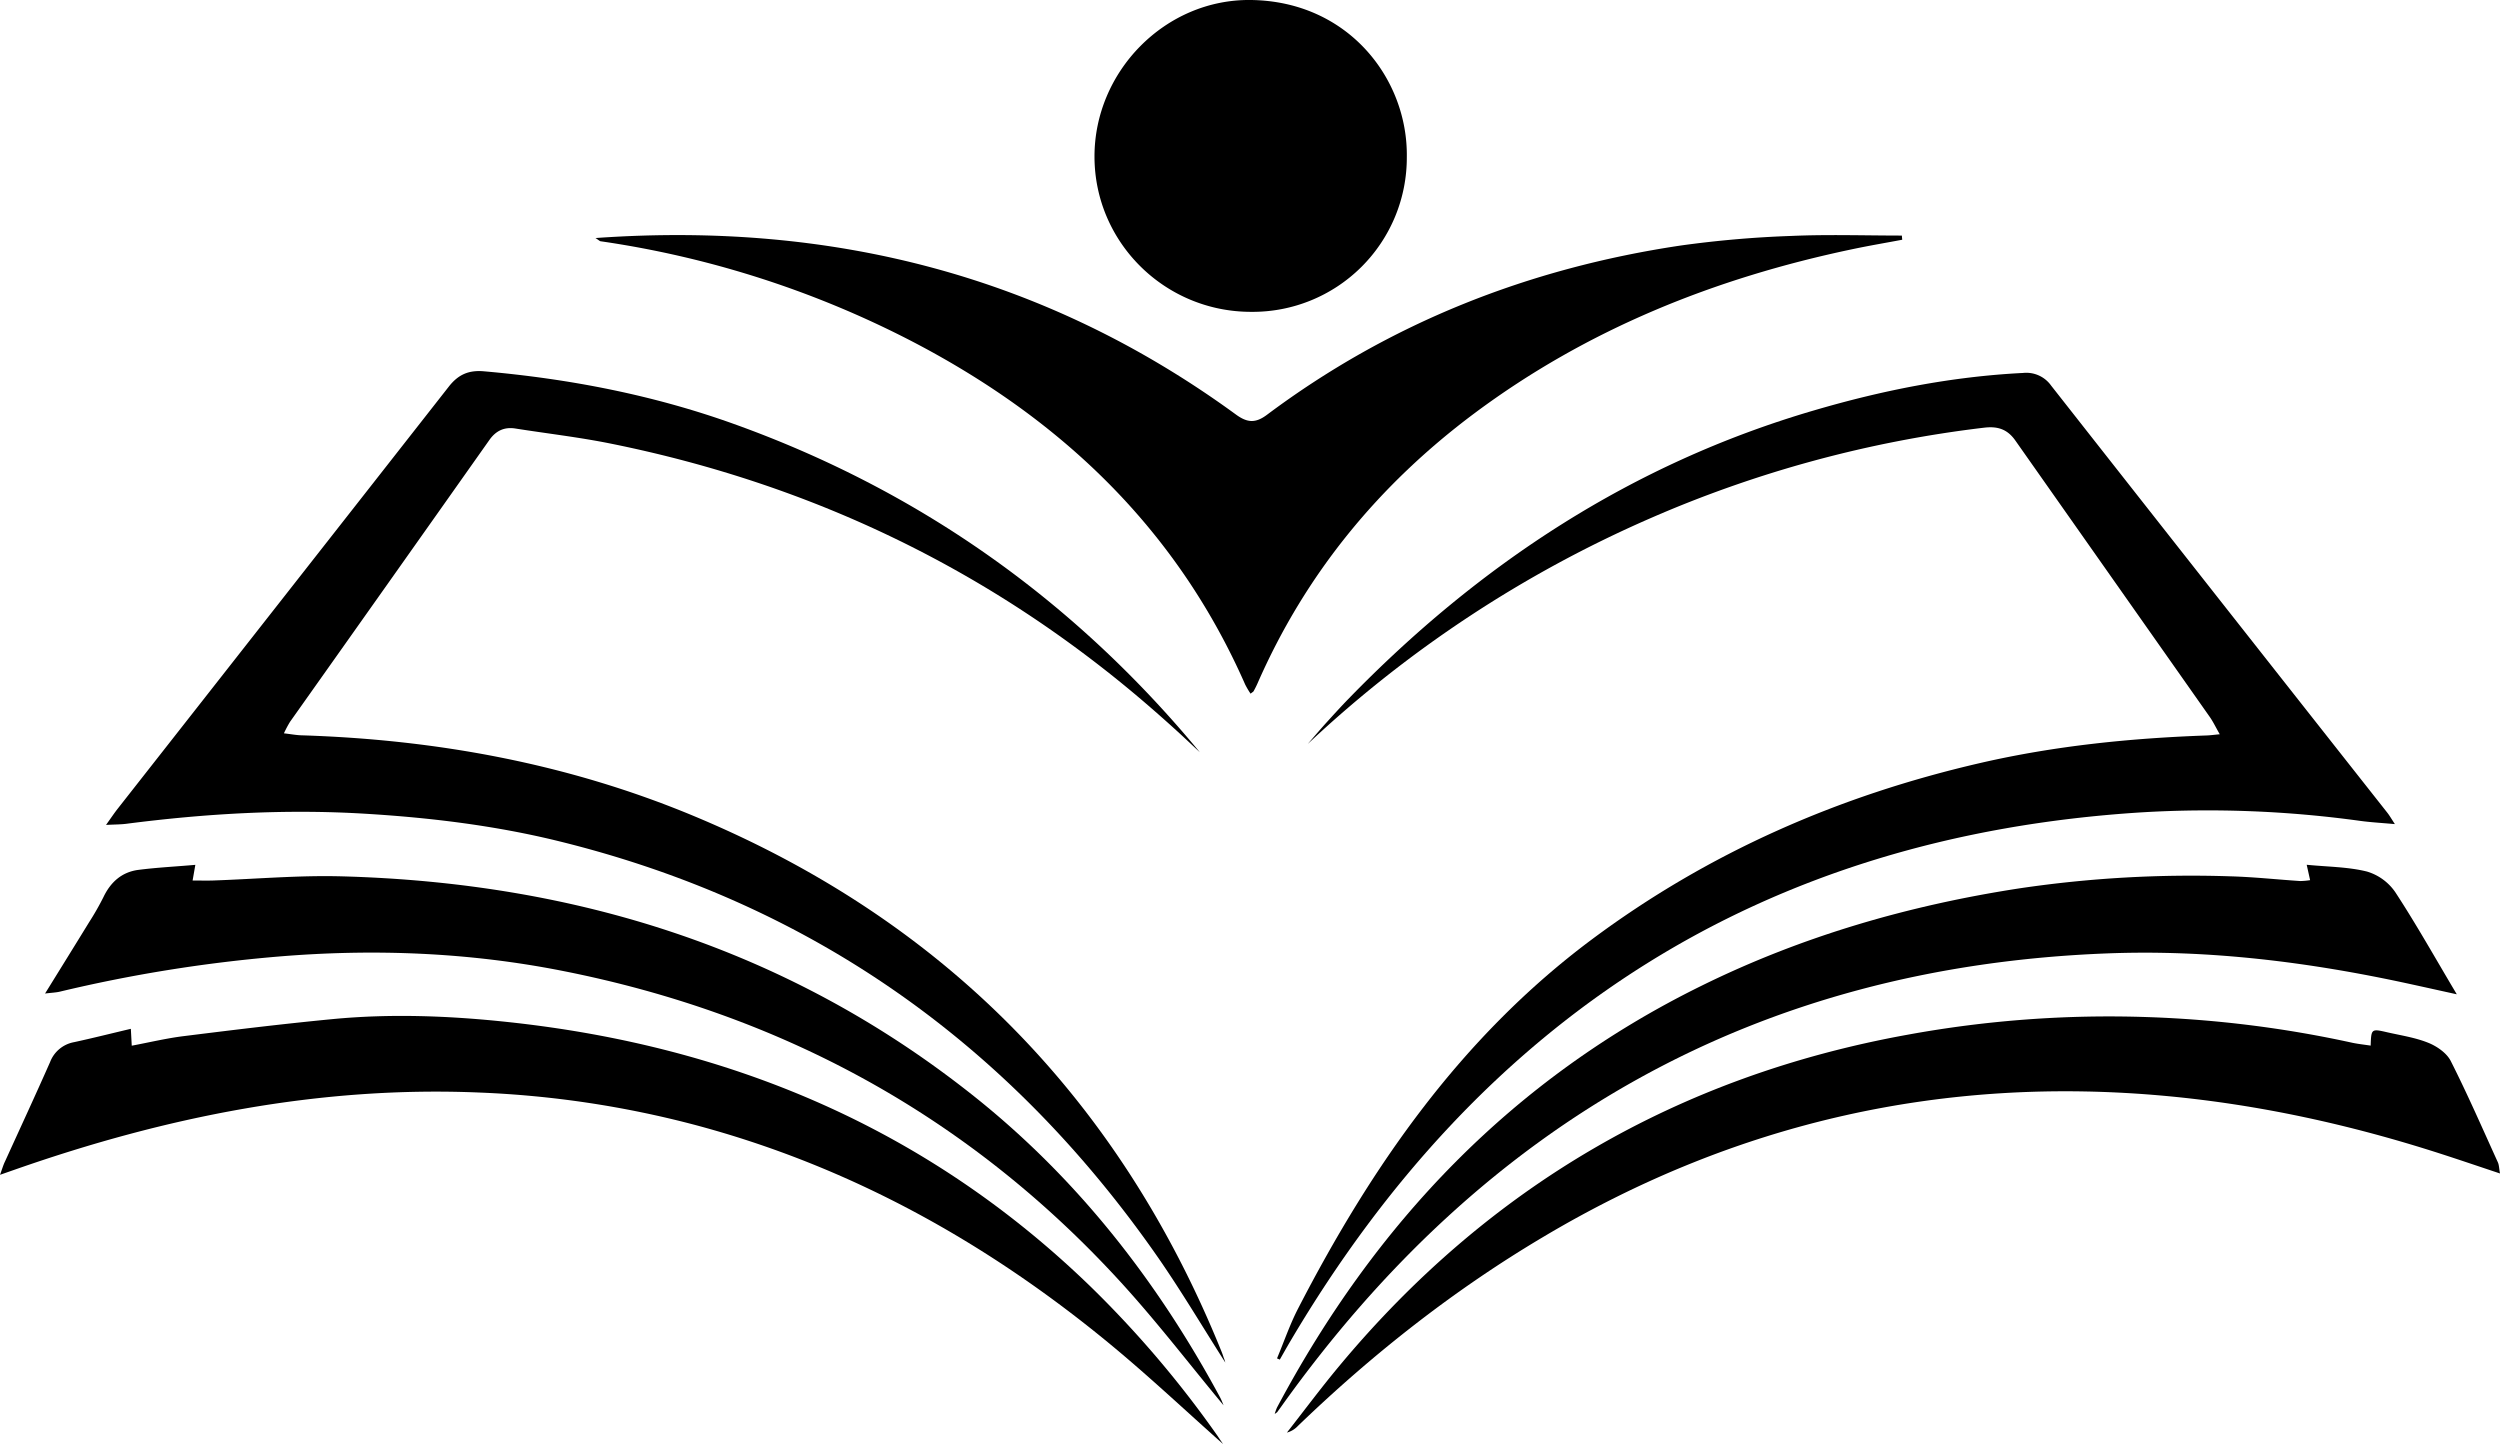 <svg id="Layer_1" data-name="Layer 1" xmlns="http://www.w3.org/2000/svg" viewBox="0 0 995.44 574.98"><path d="M990.42,756.33c-9.14-14.32-17.61-28.66-27.1-42.28-59-84.59-137.85-140.62-238.35-165.34-25.26-6.21-51-9.35-77-10.92-31.89-1.94-63.55-.07-95.15,4-2.23.29-4.5.26-8.08.45,2.07-2.89,3.31-4.76,4.7-6.52q65.89-83.93,131.72-167.92c3.88-5,8.11-6.71,14.13-6.17,34,3,67.21,9.4,99.37,20.93,73.86,26.5,135.62,70.29,185.61,130.75-3.12-2.9-6.21-5.84-9.37-8.71s-6.44-5.79-9.71-8.63C898.73,441.65,826.7,406.75,745.64,390.4c-12.53-2.53-25.28-4-37.94-6-4.39-.68-7.72.89-10.3,4.54Q657.74,445.1,618,501.19a45.85,45.85,0,0,0-2.43,4.58c2.8.33,4.84.72,6.89.79,53.9,1.69,106.23,11.29,156.13,32.06,99.86,41.57,169.67,113,210.23,213.12.38.93.71,1.87,1,2.81C990.05,755,990.17,755.49,990.42,756.33Z" transform="translate(-502.52 -213.78)"/><path d="M1011,754.65c2.79-6.65,5.12-13.52,8.42-19.9,29.25-56.67,65-108.18,116.89-146.88,46.56-34.7,98.49-57.34,154.87-70.32,29.63-6.82,59.72-9.85,90-10.93,1.42-.05,2.85-.26,5.2-.47-1.59-2.76-2.64-5-4-6.93q-38.68-55-77.37-110c-3.26-4.66-7.2-5.77-12.44-5.15a470.91,470.91,0,0,0-133,36.1A477.8,477.8,0,0,0,1023.25,510c2.59-3,5.14-6,7.78-8.9s5.38-5.92,8.16-8.79c52.25-53.85,113.08-93.88,185.56-115.1,27.23-8,54.91-13.51,83.33-14.93a12.11,12.11,0,0,1,11.16,5.05q66.85,85.09,133.86,170.06c.88,1.13,1.6,2.38,3,4.53-5.22-.47-9.44-.7-13.62-1.26a443.71,443.71,0,0,0-87.24-3.42c-150.62,9.48-262.71,81.4-339,210.69-1.41,2.39-2.76,4.81-4.14,7.22Z" transform="translate(-502.52 -213.78)"/><path d="M739.63,308.56c94.16-6.7,179.25,15,255,70.27,4.52,3.3,7.78,3.54,12.35.12,49-36.67,104.35-58.39,164.7-67.4a426.81,426.81,0,0,1,44.21-3.83c14.61-.64,29.28-.14,43.92-.14,0,.55.09,1.11.13,1.66-6.64,1.25-13.31,2.38-19.93,3.78-54.61,11.49-105.42,31.78-150.45,65.36-38,28.38-67.22,63.89-86.32,107.49-.47,1.06-1,2.1-1.56,3.12-.14.26-.49.4-1.21,1a34.73,34.73,0,0,1-2.15-3.65c-27.52-62.56-74.1-106.5-134.09-137.38a391.53,391.53,0,0,0-122.66-39.13C741.27,309.74,741,309.45,739.63,308.56Z" transform="translate(-502.52 -213.78)"/><path d="M989.51,788.76c-14.72-13.07-29.37-26.89-44.86-39.68-49.15-40.58-103.76-71-165.69-87.46a397.24,397.24,0,0,0-85.2-12.8c-63.85-2.74-125.12,9.62-185,30.56l-6.23,2.18c.89-2.45,1.31-3.95,2-5.35,6-13.19,12.1-26.33,17.95-39.58a12.62,12.62,0,0,1,9.51-7.88c7.42-1.61,14.8-3.47,22.63-5.32l.36,6.72c7.09-1.33,14-3,20.94-3.84,19.63-2.45,39.27-4.85,58.95-6.74,23.29-2.24,46.63-1.33,69.81,1.15,88.88,9.51,167.22,42.51,232,105.27a420.12,420.12,0,0,1,50.75,59.69C988.19,786.85,989,788,989.51,788.76Z" transform="translate(-502.52 -213.78)"/><path d="M1446.46,630.12c.23-6.71.25-6.77,6.59-5.31,5.52,1.26,11.23,2.11,16.41,4.21,3.43,1.39,7.29,4.07,8.89,7.23,6.68,13.21,12.61,26.81,18.74,40.3.51,1.1.49,2.44.87,4.48-8.48-2.82-16.14-5.44-23.84-7.92-35.6-11.47-72-19.5-109.21-22.94q-132.79-12.25-247.56,55.92c-35.73,21.17-68.12,46.66-98,75.43a9.27,9.27,0,0,1-4.41,2.68c6.91-8.82,13.61-17.83,20.78-26.44q89.19-107.18,226.46-132a445.77,445.77,0,0,1,95.44-7,450.51,450.51,0,0,1,81.6,10.24C1441.59,629.49,1444,629.74,1446.46,630.12Z" transform="translate(-502.52 -213.78)"/><path d="M1062.68,276.21a61.4,61.4,0,0,1-62,61.74c-34.37,0-62.26-27.62-62.36-61.68s28.19-62.94,62.31-62.49C1039.42,214.3,1063.09,245.21,1062.68,276.21Z" transform="translate(-502.52 -213.78)"/><path d="M989.72,773.35c-13.49-16.22-26.76-33.59-41.48-49.63C888,658.07,813.53,617.54,726.33,600.33c-37.44-7.39-75.27-8.84-113.36-5.64a583,583,0,0,0-86.65,13.95c-1.53.36-3.15.4-5.86.74,6.23-10.07,11.91-19.21,17.54-28.39a109.41,109.41,0,0,0,5.71-10c2.86-6,7.34-10,13.95-10.85,7.35-.94,14.77-1.31,22.64-2l-1.09,6.24c2.88,0,5.45.07,8,0,17.14-.59,34.3-2.13,51.4-1.66,93.06,2.52,178,28.92,251.6,87.45,41.28,32.84,73.1,73.64,98.07,119.92C989,771.45,989.5,772.85,989.72,773.35Z" transform="translate(-502.52 -213.78)"/><path d="M1422.35,564.24c-.48-2.2-.83-3.76-1.36-6.13,8.34.83,16.39.81,24,2.7a20.91,20.91,0,0,1,11.3,8.25c8.46,12.93,16,26.43,24.47,40.63-6.82-1.5-13-2.88-19.21-4.23-39.34-8.56-79.1-13.58-119.4-12.08-140,5.21-248.87,67.32-329.62,180.68-.48.68-1,1.36-1.45,2a8.76,8.76,0,0,1-1,.71,22,22,0,0,1,.86-2.44c39-73.38,93.8-131,169-168,40.2-19.82,82.72-32.09,126.95-38.87a466.39,466.39,0,0,1,83.64-4.75c9.31.25,18.59,1.27,27.89,1.88A27.82,27.82,0,0,0,1422.35,564.24Z" transform="translate(-502.52 -213.78)"/></svg>